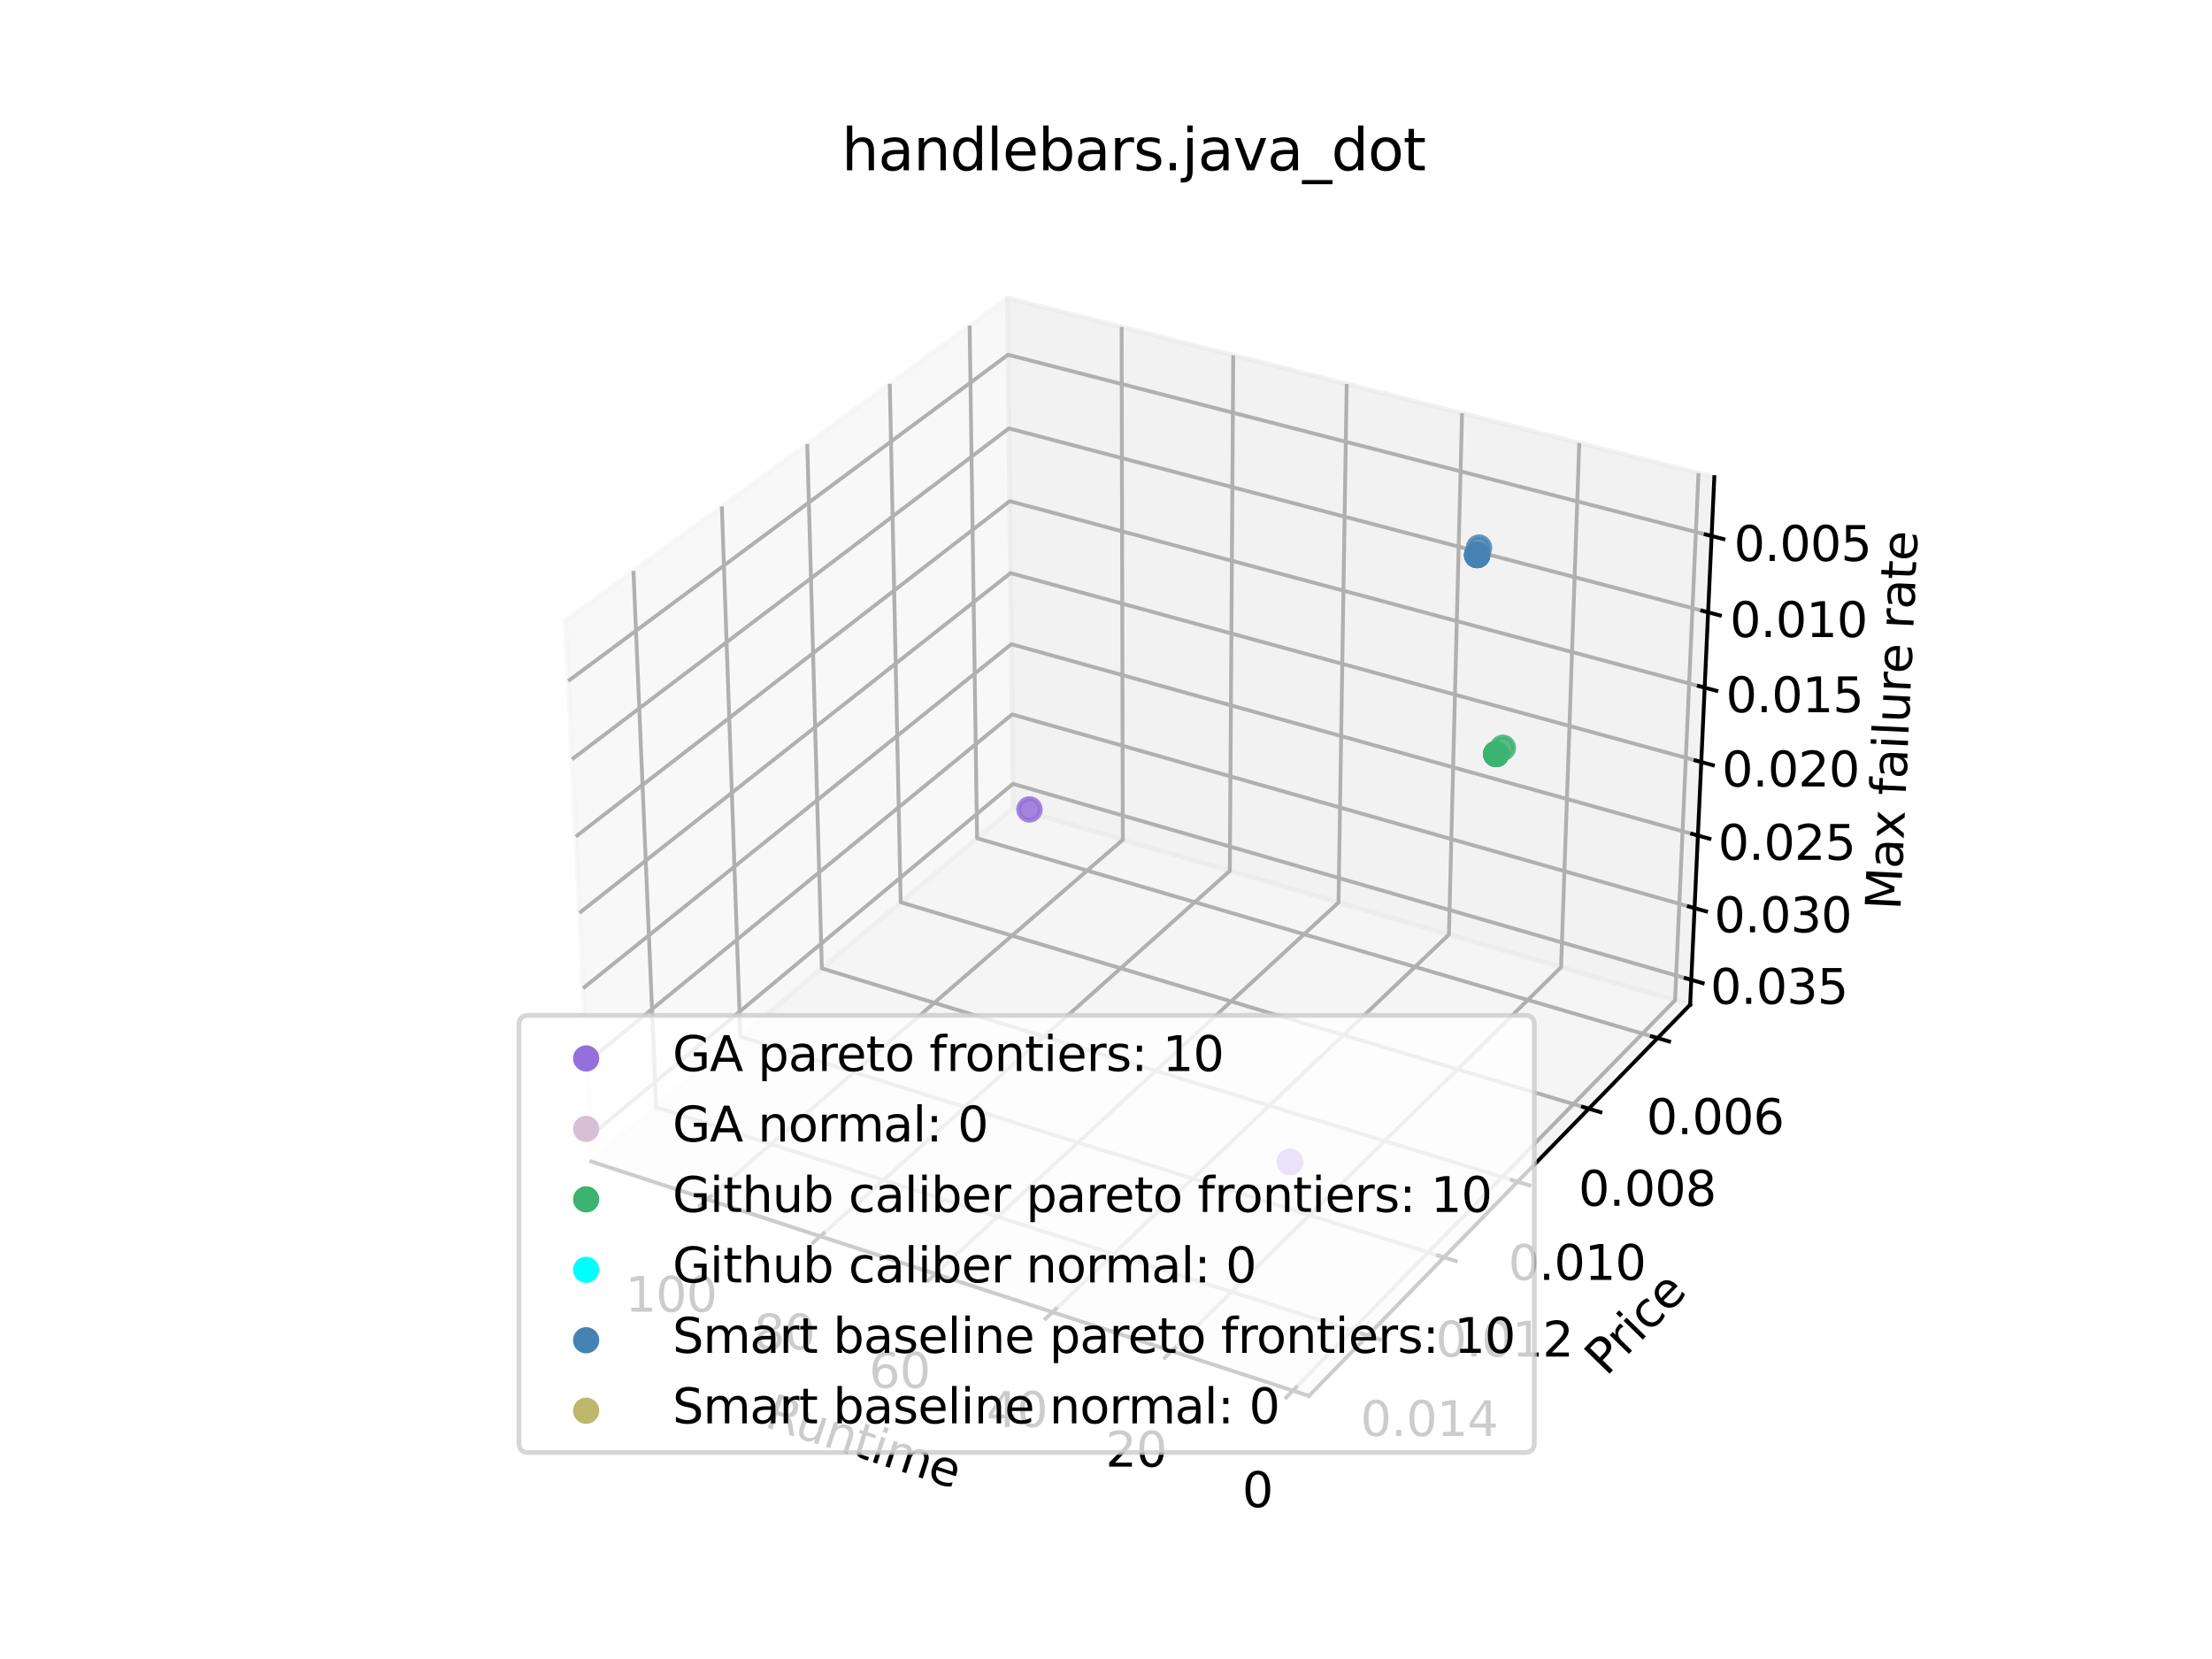 <?xml version="1.0" encoding="utf-8" standalone="no"?>
<!DOCTYPE svg PUBLIC "-//W3C//DTD SVG 1.1//EN"
  "http://www.w3.org/Graphics/SVG/1.1/DTD/svg11.dtd">
<svg xmlns:xlink="http://www.w3.org/1999/xlink" width="460.8pt" height="345.6pt" viewBox="0 0 460.8 345.6" xmlns="http://www.w3.org/2000/svg" version="1.1">
 <defs>
  <style type="text/css">*{stroke-linejoin: round; stroke-linecap: butt}</style>
 </defs>
 <g id="figure_1">
  <g id="patch_1">
   <path d="M 0 345.6 
L 460.8 345.6 
L 460.8 0 
L 0 0 
z
" style="fill: #ffffff"/>
  </g>
  <g id="patch_2">
   <path d="M 103.104 307.584 
L 369.216 307.584 
L 369.216 41.472 
L 103.104 41.472 
z
" style="fill: #ffffff"/>
  </g>
  <g id="pane3d_1">
   <g id="patch_3">
    <path d="M 209.855 62.074 
L 117.77 129.273 
L 123.197 241.969 
L 211.076 168.307 
" style="fill: #f2f2f2; opacity: 0.5; stroke: #f2f2f2; stroke-linejoin: miter"/>
   </g>
  </g>
  <g id="pane3d_2">
   <g id="patch_4">
    <path d="M 357.123 99.402 
L 209.855 62.074 
L 211.076 168.307 
L 352.09 209.295 
" style="fill: #e6e6e6; opacity: 0.5; stroke: #e6e6e6; stroke-linejoin: miter"/>
   </g>
  </g>
  <g id="pane3d_3">
   <g id="patch_5">
    <path d="M 352.09 209.295 
L 211.076 168.307 
L 123.197 241.969 
L 272.679 290.79 
" style="fill: #ececec; opacity: 0.5; stroke: #ececec; stroke-linejoin: miter"/>
   </g>
  </g>
  <g id="grid3d_1">
   <g id="Line3DCollection_1">
    <path d="M 269.327 289.695 
L 348.942 208.38 
L 353.828 98.567 
" style="fill: none; stroke: #b0b0b0; stroke-width: 0.8"/>
    <path d="M 244.074 281.448 
L 325.202 201.479 
L 328.994 92.272 
" style="fill: none; stroke: #b0b0b0; stroke-width: 0.8"/>
    <path d="M 219.256 273.342 
L 301.837 194.688 
L 304.569 86.081 
" style="fill: none; stroke: #b0b0b0; stroke-width: 0.8"/>
    <path d="M 194.862 265.375 
L 278.837 188.003 
L 280.543 79.991 
" style="fill: none; stroke: #b0b0b0; stroke-width: 0.8"/>
    <path d="M 170.881 257.543 
L 256.194 181.422 
L 256.906 74 
" style="fill: none; stroke: #b0b0b0; stroke-width: 0.8"/>
    <path d="M 147.303 249.842 
L 233.901 174.942 
L 233.649 68.105 
" style="fill: none; stroke: #b0b0b0; stroke-width: 0.8"/>
   </g>
  </g>
  <g id="grid3d_2">
   <g id="Line3DCollection_2">
    <path d="M 201.99 67.813 
L 203.544 174.621 
L 345.312 216.251 
" style="fill: none; stroke: #b0b0b0; stroke-width: 0.8"/>
    <path d="M 185.359 79.95 
L 187.634 187.957 
L 330.975 230.964 
" style="fill: none; stroke: #b0b0b0; stroke-width: 0.8"/>
    <path d="M 168.163 92.499 
L 171.206 201.728 
L 316.149 246.18 
" style="fill: none; stroke: #b0b0b0; stroke-width: 0.8"/>
    <path d="M 150.373 105.481 
L 154.235 215.953 
L 300.807 261.925 
" style="fill: none; stroke: #b0b0b0; stroke-width: 0.8"/>
    <path d="M 131.959 118.919 
L 136.695 230.655 
L 284.922 278.226 
" style="fill: none; stroke: #b0b0b0; stroke-width: 0.8"/>
   </g>
  </g>
  <g id="grid3d_3">
   <g id="Line3DCollection_3">
    <path d="M 356.561 111.66 
L 209.991 73.901 
L 118.376 141.862 
" style="fill: none; stroke: #b0b0b0; stroke-width: 0.8"/>
    <path d="M 355.834 127.55 
L 210.167 89.242 
L 119.162 158.175 
" style="fill: none; stroke: #b0b0b0; stroke-width: 0.8"/>
    <path d="M 355.115 143.243 
L 210.341 104.402 
L 119.938 174.278 
" style="fill: none; stroke: #b0b0b0; stroke-width: 0.8"/>
    <path d="M 354.405 158.744 
L 210.514 119.384 
L 120.703 190.175 
" style="fill: none; stroke: #b0b0b0; stroke-width: 0.8"/>
    <path d="M 353.704 174.054 
L 210.684 134.191 
L 121.459 205.871 
" style="fill: none; stroke: #b0b0b0; stroke-width: 0.8"/>
    <path d="M 353.012 189.179 
L 210.852 148.828 
L 122.205 221.368 
" style="fill: none; stroke: #b0b0b0; stroke-width: 0.8"/>
    <path d="M 352.327 204.12 
L 211.019 163.295 
L 122.942 236.672 
" style="fill: none; stroke: #b0b0b0; stroke-width: 0.8"/>
   </g>
  </g>
  <g id="axis3d_1">
   <g id="line2d_1">
    <path d="M 123.197 241.969 
L 272.679 290.79 
" style="fill: none; stroke: #000000; stroke-width: 0.8; stroke-linecap: square"/>
   </g>
   <g id="xtick_1">
    <g id="line2d_2">
     <path d="M 270.023 288.984 
L 267.932 291.12 
" style="fill: none; stroke: #000000; stroke-width: 0.8; stroke-linecap: square"/>
    </g>
    <g id="text_1">
     <!-- 0 -->
     <g transform="translate(258.778 313.96) scale(0.1 -0.1)">
      <defs>
       <path id="DejaVuSans-30" d="M 2034 4250 
Q 1547 4250 1301 3770 
Q 1056 3291 1056 2328 
Q 1056 1369 1301 889 
Q 1547 409 2034 409 
Q 2525 409 2770 889 
Q 3016 1369 3016 2328 
Q 3016 3291 2770 3770 
Q 2525 4250 2034 4250 
z
M 2034 4750 
Q 2819 4750 3233 4129 
Q 3647 3509 3647 2328 
Q 3647 1150 3233 529 
Q 2819 -91 2034 -91 
Q 1250 -91 836 529 
Q 422 1150 422 2328 
Q 422 3509 836 4129 
Q 1250 4750 2034 4750 
z
" transform="scale(0.016)"/>
      </defs>
      <use xlink:href="#DejaVuSans-30"/>
     </g>
    </g>
   </g>
   <g id="xtick_2">
    <g id="line2d_3">
     <path d="M 244.783 280.749 
L 242.654 282.848 
" style="fill: none; stroke: #000000; stroke-width: 0.8; stroke-linecap: square"/>
    </g>
    <g id="text_2">
     <!-- 20 -->
     <g transform="translate(230.31 305.535) scale(0.1 -0.1)">
      <defs>
       <path id="DejaVuSans-32" d="M 1228 531 
L 3431 531 
L 3431 0 
L 469 0 
L 469 531 
Q 828 903 1448 1529 
Q 2069 2156 2228 2338 
Q 2531 2678 2651 2914 
Q 2772 3150 2772 3378 
Q 2772 3750 2511 3984 
Q 2250 4219 1831 4219 
Q 1534 4219 1204 4116 
Q 875 4013 500 3803 
L 500 4441 
Q 881 4594 1212 4672 
Q 1544 4750 1819 4750 
Q 2544 4750 2975 4387 
Q 3406 4025 3406 3419 
Q 3406 3131 3298 2873 
Q 3191 2616 2906 2266 
Q 2828 2175 2409 1742 
Q 1991 1309 1228 531 
z
" transform="scale(0.016)"/>
      </defs>
      <use xlink:href="#DejaVuSans-32"/>
      <use xlink:href="#DejaVuSans-30" x="63.623"/>
     </g>
    </g>
   </g>
   <g id="xtick_3">
    <g id="line2d_4">
     <path d="M 219.977 272.656 
L 217.811 274.719 
" style="fill: none; stroke: #000000; stroke-width: 0.8; stroke-linecap: square"/>
    </g>
    <g id="text_3">
     <!-- 40 -->
     <g transform="translate(205.461 297.256) scale(0.1 -0.1)">
      <defs>
       <path id="DejaVuSans-34" d="M 2419 4116 
L 825 1625 
L 2419 1625 
L 2419 4116 
z
M 2253 4666 
L 3047 4666 
L 3047 1625 
L 3713 1625 
L 3713 1100 
L 3047 1100 
L 3047 0 
L 2419 0 
L 2419 1100 
L 313 1100 
L 313 1709 
L 2253 4666 
z
" transform="scale(0.016)"/>
      </defs>
      <use xlink:href="#DejaVuSans-34"/>
      <use xlink:href="#DejaVuSans-30" x="63.623"/>
     </g>
    </g>
   </g>
   <g id="xtick_4">
    <g id="line2d_5">
     <path d="M 195.595 264.7 
L 193.394 266.728 
" style="fill: none; stroke: #000000; stroke-width: 0.8; stroke-linecap: square"/>
    </g>
    <g id="text_4">
     <!-- 60 -->
     <g transform="translate(181.038 289.118) scale(0.1 -0.1)">
      <defs>
       <path id="DejaVuSans-36" d="M 2113 2584 
Q 1688 2584 1439 2293 
Q 1191 2003 1191 1497 
Q 1191 994 1439 701 
Q 1688 409 2113 409 
Q 2538 409 2786 701 
Q 3034 994 3034 1497 
Q 3034 2003 2786 2293 
Q 2538 2584 2113 2584 
z
M 3366 4563 
L 3366 3988 
Q 3128 4100 2886 4159 
Q 2644 4219 2406 4219 
Q 1781 4219 1451 3797 
Q 1122 3375 1075 2522 
Q 1259 2794 1537 2939 
Q 1816 3084 2150 3084 
Q 2853 3084 3261 2657 
Q 3669 2231 3669 1497 
Q 3669 778 3244 343 
Q 2819 -91 2113 -91 
Q 1303 -91 875 529 
Q 447 1150 447 2328 
Q 447 3434 972 4092 
Q 1497 4750 2381 4750 
Q 2619 4750 2861 4703 
Q 3103 4656 3366 4563 
z
" transform="scale(0.016)"/>
      </defs>
      <use xlink:href="#DejaVuSans-36"/>
      <use xlink:href="#DejaVuSans-30" x="63.623"/>
     </g>
    </g>
   </g>
   <g id="xtick_5">
    <g id="line2d_6">
     <path d="M 171.625 256.879 
L 169.39 258.873 
" style="fill: none; stroke: #000000; stroke-width: 0.8; stroke-linecap: square"/>
    </g>
    <g id="text_5">
     <!-- 80 -->
     <g transform="translate(157.03 281.12) scale(0.1 -0.1)">
      <defs>
       <path id="DejaVuSans-38" d="M 2034 2216 
Q 1584 2216 1326 1975 
Q 1069 1734 1069 1313 
Q 1069 891 1326 650 
Q 1584 409 2034 409 
Q 2484 409 2743 651 
Q 3003 894 3003 1313 
Q 3003 1734 2745 1975 
Q 2488 2216 2034 2216 
z
M 1403 2484 
Q 997 2584 770 2862 
Q 544 3141 544 3541 
Q 544 4100 942 4425 
Q 1341 4750 2034 4750 
Q 2731 4750 3128 4425 
Q 3525 4100 3525 3541 
Q 3525 3141 3298 2862 
Q 3072 2584 2669 2484 
Q 3125 2378 3379 2068 
Q 3634 1759 3634 1313 
Q 3634 634 3220 271 
Q 2806 -91 2034 -91 
Q 1263 -91 848 271 
Q 434 634 434 1313 
Q 434 1759 690 2068 
Q 947 2378 1403 2484 
z
M 1172 3481 
Q 1172 3119 1398 2916 
Q 1625 2713 2034 2713 
Q 2441 2713 2670 2916 
Q 2900 3119 2900 3481 
Q 2900 3844 2670 4047 
Q 2441 4250 2034 4250 
Q 1625 4250 1398 4047 
Q 1172 3844 1172 3481 
z
" transform="scale(0.016)"/>
      </defs>
      <use xlink:href="#DejaVuSans-38"/>
      <use xlink:href="#DejaVuSans-30" x="63.623"/>
     </g>
    </g>
   </g>
   <g id="xtick_6">
    <g id="line2d_7">
     <path d="M 148.057 249.19 
L 145.791 251.15 
" style="fill: none; stroke: #000000; stroke-width: 0.8; stroke-linecap: square"/>
    </g>
    <g id="text_6">
     <!-- 100 -->
     <g transform="translate(130.245 273.255) scale(0.1 -0.1)">
      <defs>
       <path id="DejaVuSans-31" d="M 794 531 
L 1825 531 
L 1825 4091 
L 703 3866 
L 703 4441 
L 1819 4666 
L 2450 4666 
L 2450 531 
L 3481 531 
L 3481 0 
L 794 0 
L 794 531 
z
" transform="scale(0.016)"/>
      </defs>
      <use xlink:href="#DejaVuSans-31"/>
      <use xlink:href="#DejaVuSans-30" x="63.623"/>
      <use xlink:href="#DejaVuSans-30" x="127.246"/>
     </g>
    </g>
   </g>
   <g id="text_7">
    <!-- Runtime -->
    <g transform="translate(158.969 297.148) rotate(-341.913) scale(0.1 -0.1)">
     <defs>
      <path id="DejaVuSans-52" d="M 2841 2188 
Q 3044 2119 3236 1894 
Q 3428 1669 3622 1275 
L 4263 0 
L 3584 0 
L 2988 1197 
Q 2756 1666 2539 1819 
Q 2322 1972 1947 1972 
L 1259 1972 
L 1259 0 
L 628 0 
L 628 4666 
L 2053 4666 
Q 2853 4666 3247 4331 
Q 3641 3997 3641 3322 
Q 3641 2881 3436 2590 
Q 3231 2300 2841 2188 
z
M 1259 4147 
L 1259 2491 
L 2053 2491 
Q 2509 2491 2742 2702 
Q 2975 2913 2975 3322 
Q 2975 3731 2742 3939 
Q 2509 4147 2053 4147 
L 1259 4147 
z
" transform="scale(0.016)"/>
      <path id="DejaVuSans-75" d="M 544 1381 
L 544 3500 
L 1119 3500 
L 1119 1403 
Q 1119 906 1312 657 
Q 1506 409 1894 409 
Q 2359 409 2629 706 
Q 2900 1003 2900 1516 
L 2900 3500 
L 3475 3500 
L 3475 0 
L 2900 0 
L 2900 538 
Q 2691 219 2414 64 
Q 2138 -91 1772 -91 
Q 1169 -91 856 284 
Q 544 659 544 1381 
z
M 1991 3584 
L 1991 3584 
z
" transform="scale(0.016)"/>
      <path id="DejaVuSans-6e" d="M 3513 2113 
L 3513 0 
L 2938 0 
L 2938 2094 
Q 2938 2591 2744 2837 
Q 2550 3084 2163 3084 
Q 1697 3084 1428 2787 
Q 1159 2491 1159 1978 
L 1159 0 
L 581 0 
L 581 3500 
L 1159 3500 
L 1159 2956 
Q 1366 3272 1645 3428 
Q 1925 3584 2291 3584 
Q 2894 3584 3203 3211 
Q 3513 2838 3513 2113 
z
" transform="scale(0.016)"/>
      <path id="DejaVuSans-74" d="M 1172 4494 
L 1172 3500 
L 2356 3500 
L 2356 3053 
L 1172 3053 
L 1172 1153 
Q 1172 725 1289 603 
Q 1406 481 1766 481 
L 2356 481 
L 2356 0 
L 1766 0 
Q 1100 0 847 248 
Q 594 497 594 1153 
L 594 3053 
L 172 3053 
L 172 3500 
L 594 3500 
L 594 4494 
L 1172 4494 
z
" transform="scale(0.016)"/>
      <path id="DejaVuSans-69" d="M 603 3500 
L 1178 3500 
L 1178 0 
L 603 0 
L 603 3500 
z
M 603 4863 
L 1178 4863 
L 1178 4134 
L 603 4134 
L 603 4863 
z
" transform="scale(0.016)"/>
      <path id="DejaVuSans-6d" d="M 3328 2828 
Q 3544 3216 3844 3400 
Q 4144 3584 4550 3584 
Q 5097 3584 5394 3201 
Q 5691 2819 5691 2113 
L 5691 0 
L 5113 0 
L 5113 2094 
Q 5113 2597 4934 2840 
Q 4756 3084 4391 3084 
Q 3944 3084 3684 2787 
Q 3425 2491 3425 1978 
L 3425 0 
L 2847 0 
L 2847 2094 
Q 2847 2600 2669 2842 
Q 2491 3084 2119 3084 
Q 1678 3084 1418 2786 
Q 1159 2488 1159 1978 
L 1159 0 
L 581 0 
L 581 3500 
L 1159 3500 
L 1159 2956 
Q 1356 3278 1631 3431 
Q 1906 3584 2284 3584 
Q 2666 3584 2933 3390 
Q 3200 3197 3328 2828 
z
" transform="scale(0.016)"/>
      <path id="DejaVuSans-65" d="M 3597 1894 
L 3597 1613 
L 953 1613 
Q 991 1019 1311 708 
Q 1631 397 2203 397 
Q 2534 397 2845 478 
Q 3156 559 3463 722 
L 3463 178 
Q 3153 47 2828 -22 
Q 2503 -91 2169 -91 
Q 1331 -91 842 396 
Q 353 884 353 1716 
Q 353 2575 817 3079 
Q 1281 3584 2069 3584 
Q 2775 3584 3186 3129 
Q 3597 2675 3597 1894 
z
M 3022 2063 
Q 3016 2534 2758 2815 
Q 2500 3097 2075 3097 
Q 1594 3097 1305 2825 
Q 1016 2553 972 2059 
L 3022 2063 
z
" transform="scale(0.016)"/>
     </defs>
     <use xlink:href="#DejaVuSans-52"/>
     <use xlink:href="#DejaVuSans-75" x="64.982"/>
     <use xlink:href="#DejaVuSans-6e" x="128.361"/>
     <use xlink:href="#DejaVuSans-74" x="191.74"/>
     <use xlink:href="#DejaVuSans-69" x="230.949"/>
     <use xlink:href="#DejaVuSans-6d" x="258.732"/>
     <use xlink:href="#DejaVuSans-65" x="356.145"/>
    </g>
   </g>
  </g>
  <g id="axis3d_2">
   <g id="line2d_8">
    <path d="M 352.09 209.295 
L 272.679 290.79 
" style="fill: none; stroke: #000000; stroke-width: 0.8; stroke-linecap: square"/>
   </g>
   <g id="xtick_7">
    <g id="line2d_9">
     <path d="M 344.122 215.902 
L 347.695 216.951 
" style="fill: none; stroke: #000000; stroke-width: 0.8; stroke-linecap: square"/>
    </g>
    <g id="text_8">
     <!-- 0.006 -->
     <g transform="translate(342.976 236.255) scale(0.1 -0.1)">
      <defs>
       <path id="DejaVuSans-2e" d="M 684 794 
L 1344 794 
L 1344 0 
L 684 0 
L 684 794 
z
" transform="scale(0.016)"/>
      </defs>
      <use xlink:href="#DejaVuSans-30"/>
      <use xlink:href="#DejaVuSans-2e" x="63.623"/>
      <use xlink:href="#DejaVuSans-30" x="95.41"/>
      <use xlink:href="#DejaVuSans-30" x="159.033"/>
      <use xlink:href="#DejaVuSans-36" x="222.656"/>
     </g>
    </g>
   </g>
   <g id="xtick_8">
    <g id="line2d_10">
     <path d="M 329.771 230.603 
L 333.387 231.688 
" style="fill: none; stroke: #000000; stroke-width: 0.8; stroke-linecap: square"/>
    </g>
    <g id="text_9">
     <!-- 0.008 -->
     <g transform="translate(328.832 251.185) scale(0.1 -0.1)">
      <use xlink:href="#DejaVuSans-30"/>
      <use xlink:href="#DejaVuSans-2e" x="63.623"/>
      <use xlink:href="#DejaVuSans-30" x="95.41"/>
      <use xlink:href="#DejaVuSans-30" x="159.033"/>
      <use xlink:href="#DejaVuSans-38" x="222.656"/>
     </g>
    </g>
   </g>
   <g id="xtick_9">
    <g id="line2d_11">
     <path d="M 314.93 245.806 
L 318.589 246.928 
" style="fill: none; stroke: #000000; stroke-width: 0.8; stroke-linecap: square"/>
    </g>
    <g id="text_10">
     <!-- 0.010 -->
     <g transform="translate(314.205 266.625) scale(0.1 -0.1)">
      <use xlink:href="#DejaVuSans-30"/>
      <use xlink:href="#DejaVuSans-2e" x="63.623"/>
      <use xlink:href="#DejaVuSans-30" x="95.41"/>
      <use xlink:href="#DejaVuSans-31" x="159.033"/>
      <use xlink:href="#DejaVuSans-30" x="222.656"/>
     </g>
    </g>
   </g>
   <g id="xtick_10">
    <g id="line2d_12">
     <path d="M 299.573 261.538 
L 303.277 262.699 
" style="fill: none; stroke: #000000; stroke-width: 0.8; stroke-linecap: square"/>
    </g>
    <g id="text_11">
     <!-- 0.012 -->
     <g transform="translate(299.07 282.602) scale(0.1 -0.1)">
      <use xlink:href="#DejaVuSans-30"/>
      <use xlink:href="#DejaVuSans-2e" x="63.623"/>
      <use xlink:href="#DejaVuSans-30" x="95.41"/>
      <use xlink:href="#DejaVuSans-31" x="159.033"/>
      <use xlink:href="#DejaVuSans-32" x="222.656"/>
     </g>
    </g>
   </g>
   <g id="xtick_11">
    <g id="line2d_13">
     <path d="M 283.673 277.826 
L 287.422 279.029 
" style="fill: none; stroke: #000000; stroke-width: 0.8; stroke-linecap: square"/>
    </g>
    <g id="text_12">
     <!-- 0.014 -->
     <g transform="translate(283.398 299.145) scale(0.1 -0.1)">
      <use xlink:href="#DejaVuSans-30"/>
      <use xlink:href="#DejaVuSans-2e" x="63.623"/>
      <use xlink:href="#DejaVuSans-30" x="95.41"/>
      <use xlink:href="#DejaVuSans-31" x="159.033"/>
      <use xlink:href="#DejaVuSans-34" x="222.656"/>
     </g>
    </g>
   </g>
   <g id="text_13">
    <!-- Price -->
    <g transform="translate(334.596 286.891) rotate(-45.742) scale(0.1 -0.1)">
     <defs>
      <path id="DejaVuSans-50" d="M 1259 4147 
L 1259 2394 
L 2053 2394 
Q 2494 2394 2734 2622 
Q 2975 2850 2975 3272 
Q 2975 3691 2734 3919 
Q 2494 4147 2053 4147 
L 1259 4147 
z
M 628 4666 
L 2053 4666 
Q 2838 4666 3239 4311 
Q 3641 3956 3641 3272 
Q 3641 2581 3239 2228 
Q 2838 1875 2053 1875 
L 1259 1875 
L 1259 0 
L 628 0 
L 628 4666 
z
" transform="scale(0.016)"/>
      <path id="DejaVuSans-72" d="M 2631 2963 
Q 2534 3019 2420 3045 
Q 2306 3072 2169 3072 
Q 1681 3072 1420 2755 
Q 1159 2438 1159 1844 
L 1159 0 
L 581 0 
L 581 3500 
L 1159 3500 
L 1159 2956 
Q 1341 3275 1631 3429 
Q 1922 3584 2338 3584 
Q 2397 3584 2469 3576 
Q 2541 3569 2628 3553 
L 2631 2963 
z
" transform="scale(0.016)"/>
      <path id="DejaVuSans-63" d="M 3122 3366 
L 3122 2828 
Q 2878 2963 2633 3030 
Q 2388 3097 2138 3097 
Q 1578 3097 1268 2742 
Q 959 2388 959 1747 
Q 959 1106 1268 751 
Q 1578 397 2138 397 
Q 2388 397 2633 464 
Q 2878 531 3122 666 
L 3122 134 
Q 2881 22 2623 -34 
Q 2366 -91 2075 -91 
Q 1284 -91 818 406 
Q 353 903 353 1747 
Q 353 2603 823 3093 
Q 1294 3584 2113 3584 
Q 2378 3584 2631 3529 
Q 2884 3475 3122 3366 
z
" transform="scale(0.016)"/>
     </defs>
     <use xlink:href="#DejaVuSans-50"/>
     <use xlink:href="#DejaVuSans-72" x="58.553"/>
     <use xlink:href="#DejaVuSans-69" x="99.666"/>
     <use xlink:href="#DejaVuSans-63" x="127.449"/>
     <use xlink:href="#DejaVuSans-65" x="182.43"/>
    </g>
   </g>
  </g>
  <g id="axis3d_3">
   <g id="line2d_14">
    <path d="M 352.09 209.295 
L 357.123 99.402 
" style="fill: none; stroke: #000000; stroke-width: 0.8; stroke-linecap: square"/>
   </g>
   <g id="xtick_12">
    <g id="line2d_15">
     <path d="M 355.329 111.342 
L 359.029 112.296 
" style="fill: none; stroke: #000000; stroke-width: 0.8; stroke-linecap: square"/>
    </g>
    <g id="text_14">
     <!-- 0.005 -->
     <g transform="translate(361.206 116.854) scale(0.1 -0.1)">
      <defs>
       <path id="DejaVuSans-35" d="M 691 4666 
L 3169 4666 
L 3169 4134 
L 1269 4134 
L 1269 2991 
Q 1406 3038 1543 3061 
Q 1681 3084 1819 3084 
Q 2600 3084 3056 2656 
Q 3513 2228 3513 1497 
Q 3513 744 3044 326 
Q 2575 -91 1722 -91 
Q 1428 -91 1123 -41 
Q 819 9 494 109 
L 494 744 
Q 775 591 1075 516 
Q 1375 441 1709 441 
Q 2250 441 2565 725 
Q 2881 1009 2881 1497 
Q 2881 1984 2565 2268 
Q 2250 2553 1709 2553 
Q 1456 2553 1204 2497 
Q 953 2441 691 2322 
L 691 4666 
z
" transform="scale(0.016)"/>
      </defs>
      <use xlink:href="#DejaVuSans-30"/>
      <use xlink:href="#DejaVuSans-2e" x="63.623"/>
      <use xlink:href="#DejaVuSans-30" x="95.41"/>
      <use xlink:href="#DejaVuSans-30" x="159.033"/>
      <use xlink:href="#DejaVuSans-35" x="222.656"/>
     </g>
    </g>
   </g>
   <g id="xtick_13">
    <g id="line2d_16">
     <path d="M 354.609 127.228 
L 358.286 128.195 
" style="fill: none; stroke: #000000; stroke-width: 0.8; stroke-linecap: square"/>
    </g>
    <g id="text_15">
     <!-- 0.010 -->
     <g transform="translate(360.363 132.71) scale(0.1 -0.1)">
      <use xlink:href="#DejaVuSans-30"/>
      <use xlink:href="#DejaVuSans-2e" x="63.623"/>
      <use xlink:href="#DejaVuSans-30" x="95.41"/>
      <use xlink:href="#DejaVuSans-31" x="159.033"/>
      <use xlink:href="#DejaVuSans-30" x="222.656"/>
     </g>
    </g>
   </g>
   <g id="xtick_14">
    <g id="line2d_17">
     <path d="M 353.899 142.917 
L 357.551 143.897 
" style="fill: none; stroke: #000000; stroke-width: 0.8; stroke-linecap: square"/>
    </g>
    <g id="text_16">
     <!-- 0.015 -->
     <g transform="translate(359.53 148.37) scale(0.1 -0.1)">
      <use xlink:href="#DejaVuSans-30"/>
      <use xlink:href="#DejaVuSans-2e" x="63.623"/>
      <use xlink:href="#DejaVuSans-30" x="95.41"/>
      <use xlink:href="#DejaVuSans-31" x="159.033"/>
      <use xlink:href="#DejaVuSans-35" x="222.656"/>
     </g>
    </g>
   </g>
   <g id="xtick_15">
    <g id="line2d_18">
     <path d="M 353.196 158.413 
L 356.826 159.406 
" style="fill: none; stroke: #000000; stroke-width: 0.8; stroke-linecap: square"/>
    </g>
    <g id="text_17">
     <!-- 0.020 -->
     <g transform="translate(358.708 163.838) scale(0.1 -0.1)">
      <use xlink:href="#DejaVuSans-30"/>
      <use xlink:href="#DejaVuSans-2e" x="63.623"/>
      <use xlink:href="#DejaVuSans-30" x="95.41"/>
      <use xlink:href="#DejaVuSans-32" x="159.033"/>
      <use xlink:href="#DejaVuSans-30" x="222.656"/>
     </g>
    </g>
   </g>
   <g id="xtick_16">
    <g id="line2d_19">
     <path d="M 352.503 173.719 
L 356.109 174.725 
" style="fill: none; stroke: #000000; stroke-width: 0.8; stroke-linecap: square"/>
    </g>
    <g id="text_18">
     <!-- 0.025 -->
     <g transform="translate(357.895 179.117) scale(0.1 -0.1)">
      <use xlink:href="#DejaVuSans-30"/>
      <use xlink:href="#DejaVuSans-2e" x="63.623"/>
      <use xlink:href="#DejaVuSans-30" x="95.41"/>
      <use xlink:href="#DejaVuSans-32" x="159.033"/>
      <use xlink:href="#DejaVuSans-35" x="222.656"/>
     </g>
    </g>
   </g>
   <g id="xtick_17">
    <g id="line2d_20">
     <path d="M 351.818 188.84 
L 355.402 189.857 
" style="fill: none; stroke: #000000; stroke-width: 0.8; stroke-linecap: square"/>
    </g>
    <g id="text_19">
     <!-- 0.030 -->
     <g transform="translate(357.093 194.212) scale(0.1 -0.1)">
      <defs>
       <path id="DejaVuSans-33" d="M 2597 2516 
Q 3050 2419 3304 2112 
Q 3559 1806 3559 1356 
Q 3559 666 3084 287 
Q 2609 -91 1734 -91 
Q 1441 -91 1130 -33 
Q 819 25 488 141 
L 488 750 
Q 750 597 1062 519 
Q 1375 441 1716 441 
Q 2309 441 2620 675 
Q 2931 909 2931 1356 
Q 2931 1769 2642 2001 
Q 2353 2234 1838 2234 
L 1294 2234 
L 1294 2753 
L 1863 2753 
Q 2328 2753 2575 2939 
Q 2822 3125 2822 3475 
Q 2822 3834 2567 4026 
Q 2313 4219 1838 4219 
Q 1578 4219 1281 4162 
Q 984 4106 628 3988 
L 628 4550 
Q 988 4650 1302 4700 
Q 1616 4750 1894 4750 
Q 2613 4750 3031 4423 
Q 3450 4097 3450 3541 
Q 3450 3153 3228 2886 
Q 3006 2619 2597 2516 
z
" transform="scale(0.016)"/>
      </defs>
      <use xlink:href="#DejaVuSans-30"/>
      <use xlink:href="#DejaVuSans-2e" x="63.623"/>
      <use xlink:href="#DejaVuSans-30" x="95.41"/>
      <use xlink:href="#DejaVuSans-33" x="159.033"/>
      <use xlink:href="#DejaVuSans-30" x="222.656"/>
     </g>
    </g>
   </g>
   <g id="xtick_18">
    <g id="line2d_21">
     <path d="M 351.141 203.778 
L 354.702 204.807 
" style="fill: none; stroke: #000000; stroke-width: 0.8; stroke-linecap: square"/>
    </g>
    <g id="text_20">
     <!-- 0.035 -->
     <g transform="translate(356.3 209.124) scale(0.1 -0.1)">
      <use xlink:href="#DejaVuSans-30"/>
      <use xlink:href="#DejaVuSans-2e" x="63.623"/>
      <use xlink:href="#DejaVuSans-30" x="95.41"/>
      <use xlink:href="#DejaVuSans-33" x="159.033"/>
      <use xlink:href="#DejaVuSans-35" x="222.656"/>
     </g>
    </g>
   </g>
   <g id="text_21">
    <!-- Max failure rate -->
    <g transform="translate(395.879 189.69) rotate(-87.378) scale(0.1 -0.1)">
     <defs>
      <path id="DejaVuSans-4d" d="M 628 4666 
L 1569 4666 
L 2759 1491 
L 3956 4666 
L 4897 4666 
L 4897 0 
L 4281 0 
L 4281 4097 
L 3078 897 
L 2444 897 
L 1241 4097 
L 1241 0 
L 628 0 
L 628 4666 
z
" transform="scale(0.016)"/>
      <path id="DejaVuSans-61" d="M 2194 1759 
Q 1497 1759 1228 1600 
Q 959 1441 959 1056 
Q 959 750 1161 570 
Q 1363 391 1709 391 
Q 2188 391 2477 730 
Q 2766 1069 2766 1631 
L 2766 1759 
L 2194 1759 
z
M 3341 1997 
L 3341 0 
L 2766 0 
L 2766 531 
Q 2569 213 2275 61 
Q 1981 -91 1556 -91 
Q 1019 -91 701 211 
Q 384 513 384 1019 
Q 384 1609 779 1909 
Q 1175 2209 1959 2209 
L 2766 2209 
L 2766 2266 
Q 2766 2663 2505 2880 
Q 2244 3097 1772 3097 
Q 1472 3097 1187 3025 
Q 903 2953 641 2809 
L 641 3341 
Q 956 3463 1253 3523 
Q 1550 3584 1831 3584 
Q 2591 3584 2966 3190 
Q 3341 2797 3341 1997 
z
" transform="scale(0.016)"/>
      <path id="DejaVuSans-78" d="M 3513 3500 
L 2247 1797 
L 3578 0 
L 2900 0 
L 1881 1375 
L 863 0 
L 184 0 
L 1544 1831 
L 300 3500 
L 978 3500 
L 1906 2253 
L 2834 3500 
L 3513 3500 
z
" transform="scale(0.016)"/>
      <path id="DejaVuSans-20" transform="scale(0.016)"/>
      <path id="DejaVuSans-66" d="M 2375 4863 
L 2375 4384 
L 1825 4384 
Q 1516 4384 1395 4259 
Q 1275 4134 1275 3809 
L 1275 3500 
L 2222 3500 
L 2222 3053 
L 1275 3053 
L 1275 0 
L 697 0 
L 697 3053 
L 147 3053 
L 147 3500 
L 697 3500 
L 697 3744 
Q 697 4328 969 4595 
Q 1241 4863 1831 4863 
L 2375 4863 
z
" transform="scale(0.016)"/>
      <path id="DejaVuSans-6c" d="M 603 4863 
L 1178 4863 
L 1178 0 
L 603 0 
L 603 4863 
z
" transform="scale(0.016)"/>
     </defs>
     <use xlink:href="#DejaVuSans-4d"/>
     <use xlink:href="#DejaVuSans-61" x="86.279"/>
     <use xlink:href="#DejaVuSans-78" x="147.559"/>
     <use xlink:href="#DejaVuSans-20" x="206.738"/>
     <use xlink:href="#DejaVuSans-66" x="238.525"/>
     <use xlink:href="#DejaVuSans-61" x="273.73"/>
     <use xlink:href="#DejaVuSans-69" x="335.01"/>
     <use xlink:href="#DejaVuSans-6c" x="362.793"/>
     <use xlink:href="#DejaVuSans-75" x="390.576"/>
     <use xlink:href="#DejaVuSans-72" x="453.955"/>
     <use xlink:href="#DejaVuSans-65" x="492.818"/>
     <use xlink:href="#DejaVuSans-20" x="554.342"/>
     <use xlink:href="#DejaVuSans-72" x="586.129"/>
     <use xlink:href="#DejaVuSans-61" x="627.242"/>
     <use xlink:href="#DejaVuSans-74" x="688.521"/>
     <use xlink:href="#DejaVuSans-65" x="727.73"/>
    </g>
   </g>
  </g>
  <g id="axes_1">
   <g id="Path3DCollection_1">
    <defs>
     <path id="C0_0_0560859b71" d="M 0 2.236 
C 0.593 2.236 1.162 2 1.581 1.581 
C 2 1.162 2.236 0.593 2.236 -0 
C 2.236 -0.593 2 -1.162 1.581 -1.581 
C 1.162 -2 0.593 -2.236 0 -2.236 
C -0.593 -2.236 -1.162 -2 -1.581 -1.581 
C -2 -1.162 -2.236 -0.593 -2.236 0 
C -2.236 0.593 -2 1.162 -1.581 1.581 
C -1.162 2 -0.593 2.236 0 2.236 
z
"/>
    </defs>
    <g clip-path="url(#p3a6340d1cb)">
     <use xlink:href="#C0_0_0560859b71" x="214.453" y="168.617" style="fill: #9370db; fill-opacity: 0.3; stroke: #9370db; stroke-opacity: 0.3"/>
    </g>
    <g clip-path="url(#p3a6340d1cb)">
     <use xlink:href="#C0_0_0560859b71" x="214.453" y="168.617" style="fill: #9370db; fill-opacity: 0.3; stroke: #9370db; stroke-opacity: 0.3"/>
    </g>
    <g clip-path="url(#p3a6340d1cb)">
     <use xlink:href="#C0_0_0560859b71" x="214.453" y="168.617" style="fill: #9370db; fill-opacity: 0.3; stroke: #9370db; stroke-opacity: 0.3"/>
    </g>
    <g clip-path="url(#p3a6340d1cb)">
     <use xlink:href="#C0_0_0560859b71" x="214.453" y="168.617" style="fill: #9370db; fill-opacity: 0.3; stroke: #9370db; stroke-opacity: 0.3"/>
    </g>
    <g clip-path="url(#p3a6340d1cb)">
     <use xlink:href="#C0_0_0560859b71" x="214.453" y="168.617" style="fill: #9370db; fill-opacity: 0.3; stroke: #9370db; stroke-opacity: 0.3"/>
    </g>
    <g clip-path="url(#p3a6340d1cb)">
     <use xlink:href="#C0_0_0560859b71" x="268.698" y="242.057" style="fill: #9370db; stroke: #9370db"/>
    </g>
    <g clip-path="url(#p3a6340d1cb)">
     <use xlink:href="#C0_0_0560859b71" x="268.698" y="242.057" style="fill: #9370db; stroke: #9370db"/>
    </g>
    <g clip-path="url(#p3a6340d1cb)">
     <use xlink:href="#C0_0_0560859b71" x="268.698" y="242.057" style="fill: #9370db; stroke: #9370db"/>
    </g>
    <g clip-path="url(#p3a6340d1cb)">
     <use xlink:href="#C0_0_0560859b71" x="268.698" y="242.057" style="fill: #9370db; stroke: #9370db"/>
    </g>
    <g clip-path="url(#p3a6340d1cb)">
     <use xlink:href="#C0_0_0560859b71" x="268.698" y="242.057" style="fill: #9370db; stroke: #9370db"/>
    </g>
   </g>
   <g id="text_22">
    <!-- handlebars.java_dot -->
    <g transform="translate(175.321 35.472) scale(0.12 -0.12)">
     <defs>
      <path id="DejaVuSans-68" d="M 3513 2113 
L 3513 0 
L 2938 0 
L 2938 2094 
Q 2938 2591 2744 2837 
Q 2550 3084 2163 3084 
Q 1697 3084 1428 2787 
Q 1159 2491 1159 1978 
L 1159 0 
L 581 0 
L 581 4863 
L 1159 4863 
L 1159 2956 
Q 1366 3272 1645 3428 
Q 1925 3584 2291 3584 
Q 2894 3584 3203 3211 
Q 3513 2838 3513 2113 
z
" transform="scale(0.016)"/>
      <path id="DejaVuSans-64" d="M 2906 2969 
L 2906 4863 
L 3481 4863 
L 3481 0 
L 2906 0 
L 2906 525 
Q 2725 213 2448 61 
Q 2172 -91 1784 -91 
Q 1150 -91 751 415 
Q 353 922 353 1747 
Q 353 2572 751 3078 
Q 1150 3584 1784 3584 
Q 2172 3584 2448 3432 
Q 2725 3281 2906 2969 
z
M 947 1747 
Q 947 1113 1208 752 
Q 1469 391 1925 391 
Q 2381 391 2643 752 
Q 2906 1113 2906 1747 
Q 2906 2381 2643 2742 
Q 2381 3103 1925 3103 
Q 1469 3103 1208 2742 
Q 947 2381 947 1747 
z
" transform="scale(0.016)"/>
      <path id="DejaVuSans-62" d="M 3116 1747 
Q 3116 2381 2855 2742 
Q 2594 3103 2138 3103 
Q 1681 3103 1420 2742 
Q 1159 2381 1159 1747 
Q 1159 1113 1420 752 
Q 1681 391 2138 391 
Q 2594 391 2855 752 
Q 3116 1113 3116 1747 
z
M 1159 2969 
Q 1341 3281 1617 3432 
Q 1894 3584 2278 3584 
Q 2916 3584 3314 3078 
Q 3713 2572 3713 1747 
Q 3713 922 3314 415 
Q 2916 -91 2278 -91 
Q 1894 -91 1617 61 
Q 1341 213 1159 525 
L 1159 0 
L 581 0 
L 581 4863 
L 1159 4863 
L 1159 2969 
z
" transform="scale(0.016)"/>
      <path id="DejaVuSans-73" d="M 2834 3397 
L 2834 2853 
Q 2591 2978 2328 3040 
Q 2066 3103 1784 3103 
Q 1356 3103 1142 2972 
Q 928 2841 928 2578 
Q 928 2378 1081 2264 
Q 1234 2150 1697 2047 
L 1894 2003 
Q 2506 1872 2764 1633 
Q 3022 1394 3022 966 
Q 3022 478 2636 193 
Q 2250 -91 1575 -91 
Q 1294 -91 989 -36 
Q 684 19 347 128 
L 347 722 
Q 666 556 975 473 
Q 1284 391 1588 391 
Q 1994 391 2212 530 
Q 2431 669 2431 922 
Q 2431 1156 2273 1281 
Q 2116 1406 1581 1522 
L 1381 1569 
Q 847 1681 609 1914 
Q 372 2147 372 2553 
Q 372 3047 722 3315 
Q 1072 3584 1716 3584 
Q 2034 3584 2315 3537 
Q 2597 3491 2834 3397 
z
" transform="scale(0.016)"/>
      <path id="DejaVuSans-6a" d="M 603 3500 
L 1178 3500 
L 1178 -63 
Q 1178 -731 923 -1031 
Q 669 -1331 103 -1331 
L -116 -1331 
L -116 -844 
L 38 -844 
Q 366 -844 484 -692 
Q 603 -541 603 -63 
L 603 3500 
z
M 603 4863 
L 1178 4863 
L 1178 4134 
L 603 4134 
L 603 4863 
z
" transform="scale(0.016)"/>
      <path id="DejaVuSans-76" d="M 191 3500 
L 800 3500 
L 1894 563 
L 2988 3500 
L 3597 3500 
L 2284 0 
L 1503 0 
L 191 3500 
z
" transform="scale(0.016)"/>
      <path id="DejaVuSans-5f" d="M 3263 -1063 
L 3263 -1509 
L -63 -1509 
L -63 -1063 
L 3263 -1063 
z
" transform="scale(0.016)"/>
      <path id="DejaVuSans-6f" d="M 1959 3097 
Q 1497 3097 1228 2736 
Q 959 2375 959 1747 
Q 959 1119 1226 758 
Q 1494 397 1959 397 
Q 2419 397 2687 759 
Q 2956 1122 2956 1747 
Q 2956 2369 2687 2733 
Q 2419 3097 1959 3097 
z
M 1959 3584 
Q 2709 3584 3137 3096 
Q 3566 2609 3566 1747 
Q 3566 888 3137 398 
Q 2709 -91 1959 -91 
Q 1206 -91 779 398 
Q 353 888 353 1747 
Q 353 2609 779 3096 
Q 1206 3584 1959 3584 
z
" transform="scale(0.016)"/>
     </defs>
     <use xlink:href="#DejaVuSans-68"/>
     <use xlink:href="#DejaVuSans-61" x="63.379"/>
     <use xlink:href="#DejaVuSans-6e" x="124.658"/>
     <use xlink:href="#DejaVuSans-64" x="188.037"/>
     <use xlink:href="#DejaVuSans-6c" x="251.514"/>
     <use xlink:href="#DejaVuSans-65" x="279.297"/>
     <use xlink:href="#DejaVuSans-62" x="340.82"/>
     <use xlink:href="#DejaVuSans-61" x="404.297"/>
     <use xlink:href="#DejaVuSans-72" x="465.576"/>
     <use xlink:href="#DejaVuSans-73" x="506.689"/>
     <use xlink:href="#DejaVuSans-2e" x="558.789"/>
     <use xlink:href="#DejaVuSans-6a" x="590.576"/>
     <use xlink:href="#DejaVuSans-61" x="618.359"/>
     <use xlink:href="#DejaVuSans-76" x="679.639"/>
     <use xlink:href="#DejaVuSans-61" x="738.818"/>
     <use xlink:href="#DejaVuSans-5f" x="800.098"/>
     <use xlink:href="#DejaVuSans-64" x="850.098"/>
     <use xlink:href="#DejaVuSans-6f" x="913.574"/>
     <use xlink:href="#DejaVuSans-74" x="974.756"/>
    </g>
   </g>
   <g id="Path3DCollection_2"/>
   <g id="Path3DCollection_3">
    <defs>
     <path id="C1_0_0f29071312" d="M 0 2.236 
C 0.593 2.236 1.162 2 1.581 1.581 
C 2 1.162 2.236 0.593 2.236 -0 
C 2.236 -0.593 2 -1.162 1.581 -1.581 
C 1.162 -2 0.593 -2.236 0 -2.236 
C -0.593 -2.236 -1.162 -2 -1.581 -1.581 
C -2 -1.162 -2.236 -0.593 -2.236 0 
C -2.236 0.593 -2 1.162 -1.581 1.581 
C -1.162 2 -0.593 2.236 0 2.236 
z
"/>
    </defs>
    <g clip-path="url(#p3a6340d1cb)">
     <use xlink:href="#C1_0_0f29071312" x="313.073" y="155.784" style="fill: #3cb371; fill-opacity: 0.3; stroke: #3cb371; stroke-opacity: 0.3"/>
    </g>
    <g clip-path="url(#p3a6340d1cb)">
     <use xlink:href="#C1_0_0f29071312" x="313.073" y="155.784" style="fill: #3cb371; fill-opacity: 0.3; stroke: #3cb371; stroke-opacity: 0.3"/>
    </g>
    <g clip-path="url(#p3a6340d1cb)">
     <use xlink:href="#C1_0_0f29071312" x="313.073" y="155.784" style="fill: #3cb371; fill-opacity: 0.3; stroke: #3cb371; stroke-opacity: 0.3"/>
    </g>
    <g clip-path="url(#p3a6340d1cb)">
     <use xlink:href="#C1_0_0f29071312" x="313.073" y="155.784" style="fill: #3cb371; fill-opacity: 0.3; stroke: #3cb371; stroke-opacity: 0.3"/>
    </g>
    <g clip-path="url(#p3a6340d1cb)">
     <use xlink:href="#C1_0_0f29071312" x="313.073" y="155.784" style="fill: #3cb371; fill-opacity: 0.3; stroke: #3cb371; stroke-opacity: 0.3"/>
    </g>
    <g clip-path="url(#p3a6340d1cb)">
     <use xlink:href="#C1_0_0f29071312" x="311.671" y="157.087" style="fill: #3cb371; stroke: #3cb371"/>
    </g>
    <g clip-path="url(#p3a6340d1cb)">
     <use xlink:href="#C1_0_0f29071312" x="311.671" y="157.087" style="fill: #3cb371; stroke: #3cb371"/>
    </g>
    <g clip-path="url(#p3a6340d1cb)">
     <use xlink:href="#C1_0_0f29071312" x="311.671" y="157.087" style="fill: #3cb371; stroke: #3cb371"/>
    </g>
    <g clip-path="url(#p3a6340d1cb)">
     <use xlink:href="#C1_0_0f29071312" x="311.671" y="157.087" style="fill: #3cb371; stroke: #3cb371"/>
    </g>
    <g clip-path="url(#p3a6340d1cb)">
     <use xlink:href="#C1_0_0f29071312" x="311.671" y="157.087" style="fill: #3cb371; stroke: #3cb371"/>
    </g>
   </g>
   <g id="legend_1">
    <g id="patch_6">
     <path d="M 110.104 302.584 
L 317.634 302.584 
Q 319.634 302.584 319.634 300.584 
L 319.634 213.515 
Q 319.634 211.515 317.634 211.515 
L 110.104 211.515 
Q 108.104 211.515 108.104 213.515 
L 108.104 300.584 
Q 108.104 302.584 110.104 302.584 
z
" style="fill: #ffffff; opacity: 0.8; stroke: #cccccc; stroke-linejoin: miter"/>
    </g>
    <g id="Path3DCollection_4">
     <defs>
      <path id="m9aadabcc6d" d="M 0 2.236 
C 0.593 2.236 1.162 2 1.581 1.581 
C 2 1.162 2.236 0.593 2.236 0 
C 2.236 -0.593 2 -1.162 1.581 -1.581 
C 1.162 -2 0.593 -2.236 0 -2.236 
C -0.593 -2.236 -1.162 -2 -1.581 -1.581 
C -2 -1.162 -2.236 -0.593 -2.236 0 
C -2.236 0.593 -2 1.162 -1.581 1.581 
C -1.162 2 -0.593 2.236 0 2.236 
z
" style="stroke: #9370db"/>
     </defs>
     <g>
      <use xlink:href="#m9aadabcc6d" x="122.104" y="220.489" style="fill: #9370db; stroke: #9370db"/>
     </g>
    </g>
    <g id="text_23">
     <!-- GA pareto frontiers: 10 -->
     <g transform="translate(140.104 223.114) scale(0.1 -0.1)">
      <defs>
       <path id="DejaVuSans-47" d="M 3809 666 
L 3809 1919 
L 2778 1919 
L 2778 2438 
L 4434 2438 
L 4434 434 
Q 4069 175 3628 42 
Q 3188 -91 2688 -91 
Q 1594 -91 976 548 
Q 359 1188 359 2328 
Q 359 3472 976 4111 
Q 1594 4750 2688 4750 
Q 3144 4750 3555 4637 
Q 3966 4525 4313 4306 
L 4313 3634 
Q 3963 3931 3569 4081 
Q 3175 4231 2741 4231 
Q 1884 4231 1454 3753 
Q 1025 3275 1025 2328 
Q 1025 1384 1454 906 
Q 1884 428 2741 428 
Q 3075 428 3337 486 
Q 3600 544 3809 666 
z
" transform="scale(0.016)"/>
       <path id="DejaVuSans-41" d="M 2188 4044 
L 1331 1722 
L 3047 1722 
L 2188 4044 
z
M 1831 4666 
L 2547 4666 
L 4325 0 
L 3669 0 
L 3244 1197 
L 1141 1197 
L 716 0 
L 50 0 
L 1831 4666 
z
" transform="scale(0.016)"/>
       <path id="DejaVuSans-70" d="M 1159 525 
L 1159 -1331 
L 581 -1331 
L 581 3500 
L 1159 3500 
L 1159 2969 
Q 1341 3281 1617 3432 
Q 1894 3584 2278 3584 
Q 2916 3584 3314 3078 
Q 3713 2572 3713 1747 
Q 3713 922 3314 415 
Q 2916 -91 2278 -91 
Q 1894 -91 1617 61 
Q 1341 213 1159 525 
z
M 3116 1747 
Q 3116 2381 2855 2742 
Q 2594 3103 2138 3103 
Q 1681 3103 1420 2742 
Q 1159 2381 1159 1747 
Q 1159 1113 1420 752 
Q 1681 391 2138 391 
Q 2594 391 2855 752 
Q 3116 1113 3116 1747 
z
" transform="scale(0.016)"/>
       <path id="DejaVuSans-3a" d="M 750 794 
L 1409 794 
L 1409 0 
L 750 0 
L 750 794 
z
M 750 3309 
L 1409 3309 
L 1409 2516 
L 750 2516 
L 750 3309 
z
" transform="scale(0.016)"/>
      </defs>
      <use xlink:href="#DejaVuSans-47"/>
      <use xlink:href="#DejaVuSans-41" x="77.49"/>
      <use xlink:href="#DejaVuSans-20" x="145.898"/>
      <use xlink:href="#DejaVuSans-70" x="177.686"/>
      <use xlink:href="#DejaVuSans-61" x="241.162"/>
      <use xlink:href="#DejaVuSans-72" x="302.441"/>
      <use xlink:href="#DejaVuSans-65" x="341.305"/>
      <use xlink:href="#DejaVuSans-74" x="402.828"/>
      <use xlink:href="#DejaVuSans-6f" x="442.037"/>
      <use xlink:href="#DejaVuSans-20" x="503.219"/>
      <use xlink:href="#DejaVuSans-66" x="535.006"/>
      <use xlink:href="#DejaVuSans-72" x="570.211"/>
      <use xlink:href="#DejaVuSans-6f" x="609.074"/>
      <use xlink:href="#DejaVuSans-6e" x="670.256"/>
      <use xlink:href="#DejaVuSans-74" x="733.635"/>
      <use xlink:href="#DejaVuSans-69" x="772.844"/>
      <use xlink:href="#DejaVuSans-65" x="800.627"/>
      <use xlink:href="#DejaVuSans-72" x="862.15"/>
      <use xlink:href="#DejaVuSans-73" x="903.264"/>
      <use xlink:href="#DejaVuSans-3a" x="955.363"/>
      <use xlink:href="#DejaVuSans-20" x="989.055"/>
      <use xlink:href="#DejaVuSans-31" x="1020.842"/>
      <use xlink:href="#DejaVuSans-30" x="1084.465"/>
     </g>
    </g>
    <g id="Path3DCollection_5">
     <defs>
      <path id="mfbf15fde1d" d="M 0 2.236 
C 0.593 2.236 1.162 2 1.581 1.581 
C 2 1.162 2.236 0.593 2.236 0 
C 2.236 -0.593 2 -1.162 1.581 -1.581 
C 1.162 -2 0.593 -2.236 0 -2.236 
C -0.593 -2.236 -1.162 -2 -1.581 -1.581 
C -2 -1.162 -2.236 -0.593 -2.236 0 
C -2.236 0.593 -2 1.162 -1.581 1.581 
C -1.162 2 -0.593 2.236 0 2.236 
z
" style="stroke: #d8bfd8"/>
     </defs>
     <g>
      <use xlink:href="#mfbf15fde1d" x="122.104" y="235.167" style="fill: #d8bfd8; stroke: #d8bfd8"/>
     </g>
    </g>
    <g id="text_24">
     <!-- GA normal: 0 -->
     <g transform="translate(140.104 237.792) scale(0.1 -0.1)">
      <use xlink:href="#DejaVuSans-47"/>
      <use xlink:href="#DejaVuSans-41" x="77.49"/>
      <use xlink:href="#DejaVuSans-20" x="145.898"/>
      <use xlink:href="#DejaVuSans-6e" x="177.686"/>
      <use xlink:href="#DejaVuSans-6f" x="241.064"/>
      <use xlink:href="#DejaVuSans-72" x="302.246"/>
      <use xlink:href="#DejaVuSans-6d" x="341.609"/>
      <use xlink:href="#DejaVuSans-61" x="439.021"/>
      <use xlink:href="#DejaVuSans-6c" x="500.301"/>
      <use xlink:href="#DejaVuSans-3a" x="528.084"/>
      <use xlink:href="#DejaVuSans-20" x="561.775"/>
      <use xlink:href="#DejaVuSans-30" x="593.562"/>
     </g>
    </g>
    <g id="Path3DCollection_6">
     <defs>
      <path id="mf2106f7dbd" d="M 0 2.236 
C 0.593 2.236 1.162 2 1.581 1.581 
C 2 1.162 2.236 0.593 2.236 0 
C 2.236 -0.593 2 -1.162 1.581 -1.581 
C 1.162 -2 0.593 -2.236 0 -2.236 
C -0.593 -2.236 -1.162 -2 -1.581 -1.581 
C -2 -1.162 -2.236 -0.593 -2.236 0 
C -2.236 0.593 -2 1.162 -1.581 1.581 
C -1.162 2 -0.593 2.236 0 2.236 
z
" style="stroke: #3cb371"/>
     </defs>
     <g>
      <use xlink:href="#mf2106f7dbd" x="122.104" y="249.845" style="fill: #3cb371; stroke: #3cb371"/>
     </g>
    </g>
    <g id="text_25">
     <!-- Github caliber pareto frontiers: 10 -->
     <g transform="translate(140.104 252.47) scale(0.1 -0.1)">
      <use xlink:href="#DejaVuSans-47"/>
      <use xlink:href="#DejaVuSans-69" x="77.49"/>
      <use xlink:href="#DejaVuSans-74" x="105.273"/>
      <use xlink:href="#DejaVuSans-68" x="144.482"/>
      <use xlink:href="#DejaVuSans-75" x="207.861"/>
      <use xlink:href="#DejaVuSans-62" x="271.24"/>
      <use xlink:href="#DejaVuSans-20" x="334.717"/>
      <use xlink:href="#DejaVuSans-63" x="366.504"/>
      <use xlink:href="#DejaVuSans-61" x="421.484"/>
      <use xlink:href="#DejaVuSans-6c" x="482.764"/>
      <use xlink:href="#DejaVuSans-69" x="510.547"/>
      <use xlink:href="#DejaVuSans-62" x="538.33"/>
      <use xlink:href="#DejaVuSans-65" x="601.807"/>
      <use xlink:href="#DejaVuSans-72" x="663.33"/>
      <use xlink:href="#DejaVuSans-20" x="704.443"/>
      <use xlink:href="#DejaVuSans-70" x="736.23"/>
      <use xlink:href="#DejaVuSans-61" x="799.707"/>
      <use xlink:href="#DejaVuSans-72" x="860.986"/>
      <use xlink:href="#DejaVuSans-65" x="899.85"/>
      <use xlink:href="#DejaVuSans-74" x="961.373"/>
      <use xlink:href="#DejaVuSans-6f" x="1000.582"/>
      <use xlink:href="#DejaVuSans-20" x="1061.764"/>
      <use xlink:href="#DejaVuSans-66" x="1093.551"/>
      <use xlink:href="#DejaVuSans-72" x="1128.756"/>
      <use xlink:href="#DejaVuSans-6f" x="1167.619"/>
      <use xlink:href="#DejaVuSans-6e" x="1228.801"/>
      <use xlink:href="#DejaVuSans-74" x="1292.18"/>
      <use xlink:href="#DejaVuSans-69" x="1331.389"/>
      <use xlink:href="#DejaVuSans-65" x="1359.172"/>
      <use xlink:href="#DejaVuSans-72" x="1420.695"/>
      <use xlink:href="#DejaVuSans-73" x="1461.809"/>
      <use xlink:href="#DejaVuSans-3a" x="1513.908"/>
      <use xlink:href="#DejaVuSans-20" x="1547.6"/>
      <use xlink:href="#DejaVuSans-31" x="1579.387"/>
      <use xlink:href="#DejaVuSans-30" x="1643.01"/>
     </g>
    </g>
    <g id="Path3DCollection_7">
     <defs>
      <path id="m635426eb52" d="M 0 2.236 
C 0.593 2.236 1.162 2 1.581 1.581 
C 2 1.162 2.236 0.593 2.236 0 
C 2.236 -0.593 2 -1.162 1.581 -1.581 
C 1.162 -2 0.593 -2.236 0 -2.236 
C -0.593 -2.236 -1.162 -2 -1.581 -1.581 
C -2 -1.162 -2.236 -0.593 -2.236 0 
C -2.236 0.593 -2 1.162 -1.581 1.581 
C -1.162 2 -0.593 2.236 0 2.236 
z
" style="stroke: #00ffff"/>
     </defs>
     <g>
      <use xlink:href="#m635426eb52" x="122.104" y="264.523" style="fill: #00ffff; stroke: #00ffff"/>
     </g>
    </g>
    <g id="text_26">
     <!-- Github caliber normal: 0 -->
     <g transform="translate(140.104 267.148) scale(0.1 -0.1)">
      <use xlink:href="#DejaVuSans-47"/>
      <use xlink:href="#DejaVuSans-69" x="77.49"/>
      <use xlink:href="#DejaVuSans-74" x="105.273"/>
      <use xlink:href="#DejaVuSans-68" x="144.482"/>
      <use xlink:href="#DejaVuSans-75" x="207.861"/>
      <use xlink:href="#DejaVuSans-62" x="271.24"/>
      <use xlink:href="#DejaVuSans-20" x="334.717"/>
      <use xlink:href="#DejaVuSans-63" x="366.504"/>
      <use xlink:href="#DejaVuSans-61" x="421.484"/>
      <use xlink:href="#DejaVuSans-6c" x="482.764"/>
      <use xlink:href="#DejaVuSans-69" x="510.547"/>
      <use xlink:href="#DejaVuSans-62" x="538.33"/>
      <use xlink:href="#DejaVuSans-65" x="601.807"/>
      <use xlink:href="#DejaVuSans-72" x="663.33"/>
      <use xlink:href="#DejaVuSans-20" x="704.443"/>
      <use xlink:href="#DejaVuSans-6e" x="736.23"/>
      <use xlink:href="#DejaVuSans-6f" x="799.609"/>
      <use xlink:href="#DejaVuSans-72" x="860.791"/>
      <use xlink:href="#DejaVuSans-6d" x="900.154"/>
      <use xlink:href="#DejaVuSans-61" x="997.566"/>
      <use xlink:href="#DejaVuSans-6c" x="1058.846"/>
      <use xlink:href="#DejaVuSans-3a" x="1086.629"/>
      <use xlink:href="#DejaVuSans-20" x="1120.32"/>
      <use xlink:href="#DejaVuSans-30" x="1152.107"/>
     </g>
    </g>
    <g id="Path3DCollection_8">
     <defs>
      <path id="m95b65205d1" d="M 0 2.236 
C 0.593 2.236 1.162 2 1.581 1.581 
C 2 1.162 2.236 0.593 2.236 0 
C 2.236 -0.593 2 -1.162 1.581 -1.581 
C 1.162 -2 0.593 -2.236 0 -2.236 
C -0.593 -2.236 -1.162 -2 -1.581 -1.581 
C -2 -1.162 -2.236 -0.593 -2.236 0 
C -2.236 0.593 -2 1.162 -1.581 1.581 
C -1.162 2 -0.593 2.236 0 2.236 
z
" style="stroke: #4682b4"/>
     </defs>
     <g>
      <use xlink:href="#m95b65205d1" x="122.104" y="279.201" style="fill: #4682b4; stroke: #4682b4"/>
     </g>
    </g>
    <g id="text_27">
     <!-- Smart baseline pareto frontiers: 10 -->
     <g transform="translate(140.104 281.826) scale(0.1 -0.1)">
      <defs>
       <path id="DejaVuSans-53" d="M 3425 4513 
L 3425 3897 
Q 3066 4069 2747 4153 
Q 2428 4238 2131 4238 
Q 1616 4238 1336 4038 
Q 1056 3838 1056 3469 
Q 1056 3159 1242 3001 
Q 1428 2844 1947 2747 
L 2328 2669 
Q 3034 2534 3370 2195 
Q 3706 1856 3706 1288 
Q 3706 609 3251 259 
Q 2797 -91 1919 -91 
Q 1588 -91 1214 -16 
Q 841 59 441 206 
L 441 856 
Q 825 641 1194 531 
Q 1563 422 1919 422 
Q 2459 422 2753 634 
Q 3047 847 3047 1241 
Q 3047 1584 2836 1778 
Q 2625 1972 2144 2069 
L 1759 2144 
Q 1053 2284 737 2584 
Q 422 2884 422 3419 
Q 422 4038 858 4394 
Q 1294 4750 2059 4750 
Q 2388 4750 2728 4690 
Q 3069 4631 3425 4513 
z
" transform="scale(0.016)"/>
      </defs>
      <use xlink:href="#DejaVuSans-53"/>
      <use xlink:href="#DejaVuSans-6d" x="63.477"/>
      <use xlink:href="#DejaVuSans-61" x="160.889"/>
      <use xlink:href="#DejaVuSans-72" x="222.168"/>
      <use xlink:href="#DejaVuSans-74" x="263.281"/>
      <use xlink:href="#DejaVuSans-20" x="302.49"/>
      <use xlink:href="#DejaVuSans-62" x="334.277"/>
      <use xlink:href="#DejaVuSans-61" x="397.754"/>
      <use xlink:href="#DejaVuSans-73" x="459.033"/>
      <use xlink:href="#DejaVuSans-65" x="511.133"/>
      <use xlink:href="#DejaVuSans-6c" x="572.656"/>
      <use xlink:href="#DejaVuSans-69" x="600.439"/>
      <use xlink:href="#DejaVuSans-6e" x="628.223"/>
      <use xlink:href="#DejaVuSans-65" x="691.602"/>
      <use xlink:href="#DejaVuSans-20" x="753.125"/>
      <use xlink:href="#DejaVuSans-70" x="784.912"/>
      <use xlink:href="#DejaVuSans-61" x="848.389"/>
      <use xlink:href="#DejaVuSans-72" x="909.668"/>
      <use xlink:href="#DejaVuSans-65" x="948.531"/>
      <use xlink:href="#DejaVuSans-74" x="1010.055"/>
      <use xlink:href="#DejaVuSans-6f" x="1049.264"/>
      <use xlink:href="#DejaVuSans-20" x="1110.445"/>
      <use xlink:href="#DejaVuSans-66" x="1142.232"/>
      <use xlink:href="#DejaVuSans-72" x="1177.438"/>
      <use xlink:href="#DejaVuSans-6f" x="1216.301"/>
      <use xlink:href="#DejaVuSans-6e" x="1277.482"/>
      <use xlink:href="#DejaVuSans-74" x="1340.861"/>
      <use xlink:href="#DejaVuSans-69" x="1380.07"/>
      <use xlink:href="#DejaVuSans-65" x="1407.854"/>
      <use xlink:href="#DejaVuSans-72" x="1469.377"/>
      <use xlink:href="#DejaVuSans-73" x="1510.49"/>
      <use xlink:href="#DejaVuSans-3a" x="1562.59"/>
      <use xlink:href="#DejaVuSans-20" x="1596.281"/>
      <use xlink:href="#DejaVuSans-31" x="1628.068"/>
      <use xlink:href="#DejaVuSans-30" x="1691.691"/>
     </g>
    </g>
    <g id="Path3DCollection_9">
     <defs>
      <path id="m15a613f40a" d="M 0 2.236 
C 0.593 2.236 1.162 2 1.581 1.581 
C 2 1.162 2.236 0.593 2.236 0 
C 2.236 -0.593 2 -1.162 1.581 -1.581 
C 1.162 -2 0.593 -2.236 0 -2.236 
C -0.593 -2.236 -1.162 -2 -1.581 -1.581 
C -2 -1.162 -2.236 -0.593 -2.236 0 
C -2.236 0.593 -2 1.162 -1.581 1.581 
C -1.162 2 -0.593 2.236 0 2.236 
z
" style="stroke: #bdb76b"/>
     </defs>
     <g>
      <use xlink:href="#m15a613f40a" x="122.104" y="293.879" style="fill: #bdb76b; stroke: #bdb76b"/>
     </g>
    </g>
    <g id="text_28">
     <!-- Smart baseline normal: 0 -->
     <g transform="translate(140.104 296.504) scale(0.1 -0.1)">
      <use xlink:href="#DejaVuSans-53"/>
      <use xlink:href="#DejaVuSans-6d" x="63.477"/>
      <use xlink:href="#DejaVuSans-61" x="160.889"/>
      <use xlink:href="#DejaVuSans-72" x="222.168"/>
      <use xlink:href="#DejaVuSans-74" x="263.281"/>
      <use xlink:href="#DejaVuSans-20" x="302.49"/>
      <use xlink:href="#DejaVuSans-62" x="334.277"/>
      <use xlink:href="#DejaVuSans-61" x="397.754"/>
      <use xlink:href="#DejaVuSans-73" x="459.033"/>
      <use xlink:href="#DejaVuSans-65" x="511.133"/>
      <use xlink:href="#DejaVuSans-6c" x="572.656"/>
      <use xlink:href="#DejaVuSans-69" x="600.439"/>
      <use xlink:href="#DejaVuSans-6e" x="628.223"/>
      <use xlink:href="#DejaVuSans-65" x="691.602"/>
      <use xlink:href="#DejaVuSans-20" x="753.125"/>
      <use xlink:href="#DejaVuSans-6e" x="784.912"/>
      <use xlink:href="#DejaVuSans-6f" x="848.291"/>
      <use xlink:href="#DejaVuSans-72" x="909.473"/>
      <use xlink:href="#DejaVuSans-6d" x="948.836"/>
      <use xlink:href="#DejaVuSans-61" x="1046.248"/>
      <use xlink:href="#DejaVuSans-6c" x="1107.527"/>
      <use xlink:href="#DejaVuSans-3a" x="1135.311"/>
      <use xlink:href="#DejaVuSans-20" x="1169.002"/>
      <use xlink:href="#DejaVuSans-30" x="1200.789"/>
     </g>
    </g>
   </g>
   <g id="Path3DCollection_10"/>
   <g id="Path3DCollection_11">
    <defs>
     <path id="C2_0_b4f51cbbb7" d="M 0 2.236 
C 0.593 2.236 1.162 2 1.581 1.581 
C 2 1.162 2.236 0.593 2.236 -0 
C 2.236 -0.593 2 -1.162 1.581 -1.581 
C 1.162 -2 0.593 -2.236 0 -2.236 
C -0.593 -2.236 -1.162 -2 -1.581 -1.581 
C -2 -1.162 -2.236 -0.593 -2.236 0 
C -2.236 0.593 -2 1.162 -1.581 1.581 
C -1.162 2 -0.593 2.236 0 2.236 
z
"/>
    </defs>
    <g clip-path="url(#p3a6340d1cb)">
     <use xlink:href="#C2_0_b4f51cbbb7" x="308.101" y="114.078" style="fill: #4682b4; fill-opacity: 0.3; stroke: #4682b4; stroke-opacity: 0.3"/>
    </g>
    <g clip-path="url(#p3a6340d1cb)">
     <use xlink:href="#C2_0_b4f51cbbb7" x="308.101" y="114.078" style="fill: #4682b4; fill-opacity: 0.3; stroke: #4682b4; stroke-opacity: 0.3"/>
    </g>
    <g clip-path="url(#p3a6340d1cb)">
     <use xlink:href="#C2_0_b4f51cbbb7" x="308.101" y="114.078" style="fill: #4682b4; fill-opacity: 0.3; stroke: #4682b4; stroke-opacity: 0.3"/>
    </g>
    <g clip-path="url(#p3a6340d1cb)">
     <use xlink:href="#C2_0_b4f51cbbb7" x="308.101" y="114.078" style="fill: #4682b4; fill-opacity: 0.3; stroke: #4682b4; stroke-opacity: 0.3"/>
    </g>
    <g clip-path="url(#p3a6340d1cb)">
     <use xlink:href="#C2_0_b4f51cbbb7" x="308.101" y="114.078" style="fill: #4682b4; fill-opacity: 0.3; stroke: #4682b4; stroke-opacity: 0.3"/>
    </g>
    <g clip-path="url(#p3a6340d1cb)">
     <use xlink:href="#C2_0_b4f51cbbb7" x="307.716" y="115.63" style="fill: #4682b4; stroke: #4682b4"/>
    </g>
    <g clip-path="url(#p3a6340d1cb)">
     <use xlink:href="#C2_0_b4f51cbbb7" x="307.716" y="115.63" style="fill: #4682b4; stroke: #4682b4"/>
    </g>
    <g clip-path="url(#p3a6340d1cb)">
     <use xlink:href="#C2_0_b4f51cbbb7" x="307.716" y="115.63" style="fill: #4682b4; stroke: #4682b4"/>
    </g>
    <g clip-path="url(#p3a6340d1cb)">
     <use xlink:href="#C2_0_b4f51cbbb7" x="307.716" y="115.63" style="fill: #4682b4; stroke: #4682b4"/>
    </g>
    <g clip-path="url(#p3a6340d1cb)">
     <use xlink:href="#C2_0_b4f51cbbb7" x="307.716" y="115.63" style="fill: #4682b4; stroke: #4682b4"/>
    </g>
   </g>
   <g id="Path3DCollection_12"/>
  </g>
 </g>
 <defs>
  <clipPath id="p3a6340d1cb">
   <rect x="103.104" y="41.472" width="266.112" height="266.112"/>
  </clipPath>
 </defs>
</svg>
